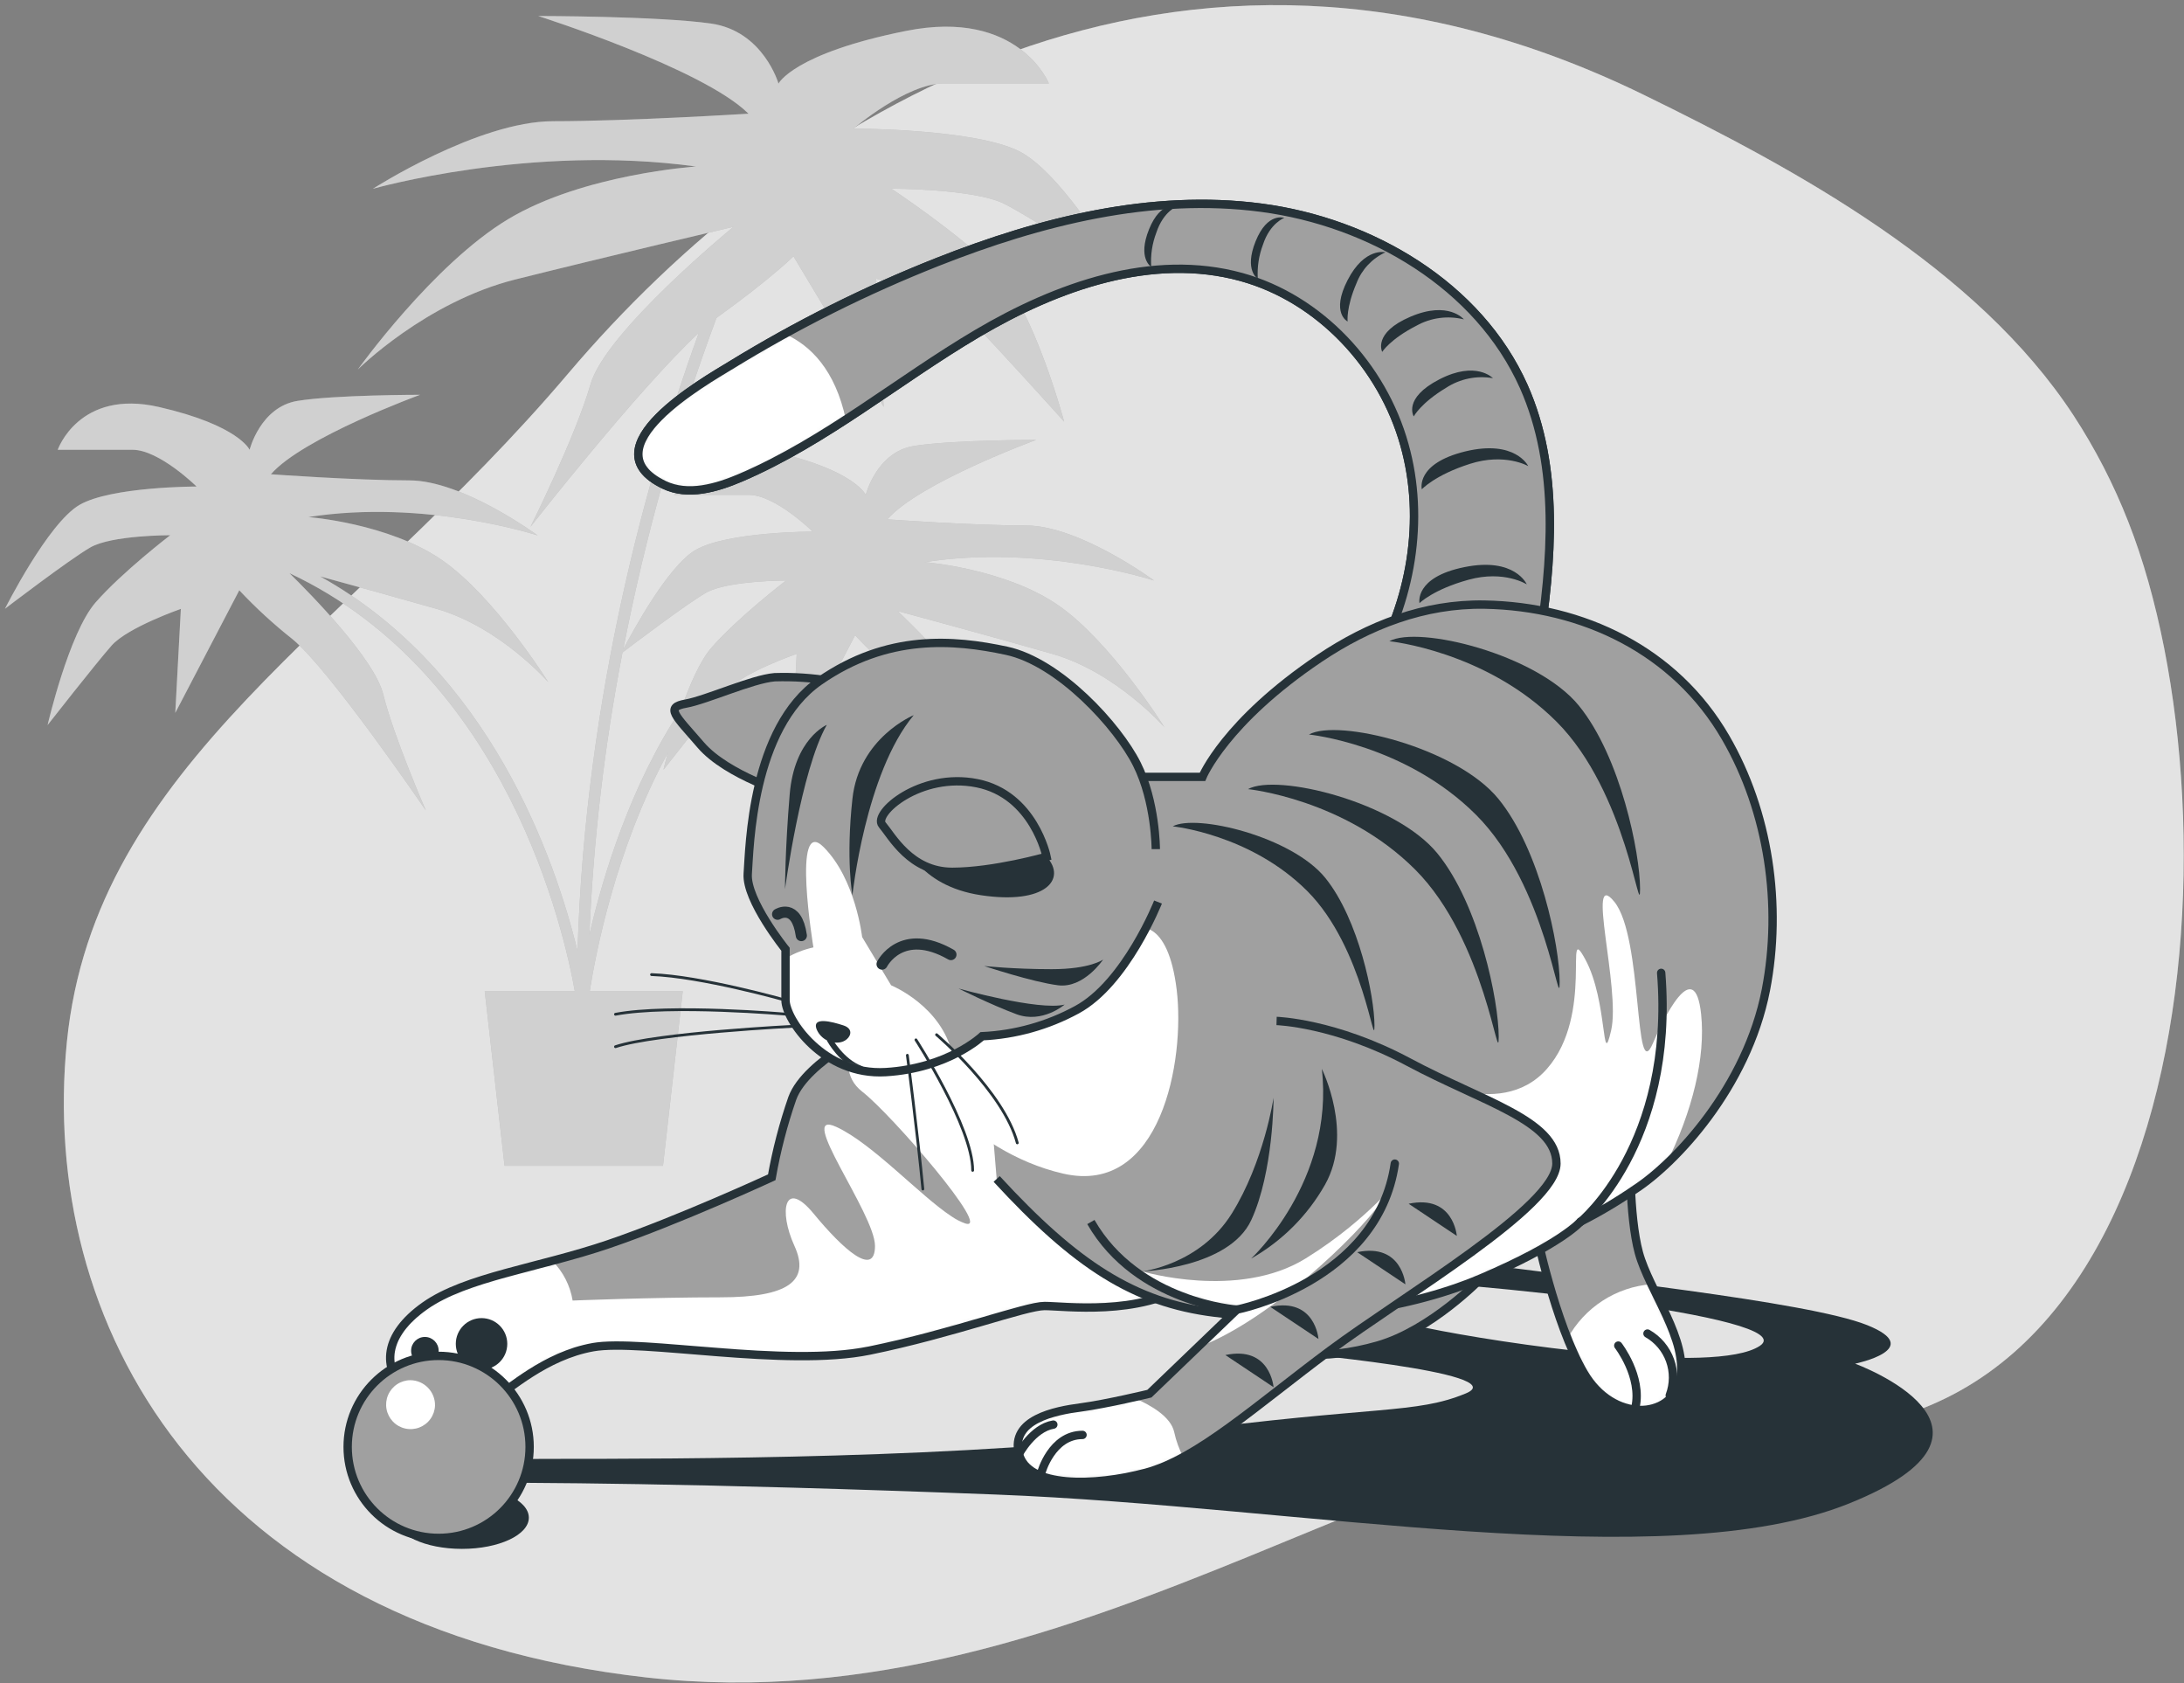 <svg width="392" height="302" viewBox="0 0 392 302" fill="none" xmlns="http://www.w3.org/2000/svg">
<rect x="0" y="0" width="392" height="302" fill="#808080" stroke="none"/>
<path d="M382 93.62C379.384 86.932 376.087 80.532 372.16 74.52C354.78 48 322.56 30.45 295 17C211 -24 141 21 102 67C63 113 17 137 12 187C7 237 36 292 116 301C196 310 259 249 313 256C395.52 266.69 403 146.89 382 93.62Z" fill="#A0A0A0"/>
<path opacity="0.7" d="M382 93.62C379.384 86.932 376.087 80.532 372.16 74.52C354.78 48 322.56 30.45 295 17C211 -24 141 21 102 67C63 113 17 137 12 187C7 237 36 292 116 301C196 310 259 249 313 256C395.52 266.69 403 146.89 382 93.62Z" fill="white"/>
<path d="M189.86 108.55C180.3 102 166 100.87 166 100.87C187 97.58 207.14 104.17 207.14 104.17C207.14 104.17 193.74 94.29 184.14 94.29C174.54 94.29 159.27 93.19 159.27 93.19C165 86.61 186 78.93 186 78.93C186 78.93 170.69 78.93 164 80.03C157.31 81.13 155.39 88.8 155.39 88.8C155.39 88.8 153.48 84.41 139.13 81.12C124.78 77.83 121 88.8 121 88.8H134.39C139.18 88.8 145.87 95.39 145.87 95.39C145.87 95.39 130.57 95.39 124.87 98.68C119.93 101.51 113.59 113.26 111.87 116.49C115.806 96.259 121.398 76.385 128.59 57.07L128.97 56.78C138.38 50 142.42 46 142.42 46L158.61 73L157.26 50C157.26 50 170.74 54.05 174.79 58.09C178.84 62.13 191 75.66 191 75.66C191 75.66 185.6 55.44 178.86 48.66C172.12 41.88 160 33.86 160 33.86C160 33.86 174.84 33.86 180.23 36.56C185.62 39.26 201.76 50 201.76 50C201.76 50 191 31.16 182.88 27.12C174.76 23.08 153.21 23.07 153.21 23.07C153.21 23.07 162.65 14.98 169.39 14.98H188.27C188.27 14.98 182.88 1.5 162.65 5.54C142.42 9.58 139.73 15 139.73 15C139.73 15 137.03 5.56 127.59 4.22C118.15 2.88 96.59 2.87 96.59 2.87C96.59 2.87 126.25 12.31 134.34 20.4C134.34 20.4 112.77 21.75 99.28 21.75C85.79 21.75 66.92 33.88 66.92 33.88C66.92 33.88 95.24 25.79 124.92 29.88C124.92 29.88 104.7 31.22 91.21 39.32C77.72 47.42 64.21 66.32 64.21 66.32C64.21 66.32 76.35 54.19 92.53 50.14C108.71 46.09 131.64 40.7 131.64 40.7C131.64 40.7 108.71 59.48 106 68.92C103.29 78.36 95.21 94.54 95.21 94.54C95.21 94.54 114.54 69.84 125.41 59.74C116.41 84.54 105.06 124.49 103.66 170.63C99.66 154.27 88 120.41 57.49 103.44C63.27 105.02 71.6 107.32 78.32 109.24C89.8 112.53 98.41 122.41 98.41 122.41C98.41 122.41 88.84 107.05 79.27 100.46C69.7 93.87 55.35 92.78 55.35 92.78C76.35 89.49 96.49 96.07 96.49 96.07C96.49 96.07 83.1 86.2 73.49 86.2C63.88 86.2 48.62 85.1 48.62 85.1C54.36 78.52 75.41 70.84 75.41 70.84C75.41 70.84 60.1 70.84 53.41 71.93C46.72 73.02 44.8 80.71 44.8 80.71C44.8 80.71 42.89 76.32 28.53 73.03C14.17 69.74 10.36 80.71 10.36 80.71H23.8C28.58 80.71 35.28 87.3 35.28 87.3C35.28 87.3 19.97 87.3 14.28 90.59C8.59 93.88 0.89 109.24 0.89 109.24C0.89 109.24 12.37 100.46 16.2 98.24C20.03 96.02 30.55 96.04 30.55 96.04C30.55 96.04 21.94 102.63 17.15 108.11C12.36 113.59 8.54 130.11 8.54 130.11C8.54 130.11 17.15 119.11 20.02 115.85C22.89 112.59 32.46 109.26 32.46 109.26L31.46 127.92L42.95 105.92C45.915 109.079 49.111 112.014 52.51 114.7C59.21 120.18 76.43 145.42 76.43 145.42C76.43 145.42 70.69 132.25 68.78 124.57C67.2 118.25 55.91 106.73 51.97 102.86C90.97 121.16 101.29 167.22 103.17 177.86H87L90.56 209.19H119L122.55 177.86H105.85C106.85 171.48 110.43 152.43 119.85 135.13C119.36 136.95 119.08 138.13 119.08 138.13C119.08 138.13 127.69 127.13 130.57 123.87C133.45 120.61 143 117.33 143 117.33L142 136L153.48 114C156.448 117.16 159.646 120.095 163.05 122.78C169.74 128.27 186.96 153.5 186.96 153.5C186.96 153.5 181.22 140.33 179.31 132.65C177.4 124.97 161.13 109.65 161.13 109.65C161.13 109.65 177.4 114.04 188.88 117.33C200.36 120.62 209 130.5 209 130.5C209 130.5 199.43 115.14 189.86 108.55ZM105.79 167.7C106.504 150.705 108.49 133.788 111.73 117.09C113.54 115.71 123.25 108.35 126.73 106.36C130.56 104.17 141.08 104.17 141.08 104.17C141.08 104.17 132.47 110.75 127.68 116.24C125.62 118.61 123.73 123.03 122.25 127.24C113.18 140.92 108.27 157 105.79 167.7Z" fill="#A0A0A0"/>
<path opacity="0.5" d="M189.86 108.55C180.3 102 166 100.87 166 100.87C187 97.58 207.14 104.17 207.14 104.17C207.14 104.17 193.74 94.29 184.14 94.29C174.54 94.29 159.27 93.19 159.27 93.19C165 86.61 186 78.93 186 78.93C186 78.93 170.69 78.93 164 80.03C157.31 81.13 155.39 88.8 155.39 88.8C155.39 88.8 153.48 84.41 139.13 81.12C124.78 77.83 121 88.8 121 88.8H134.39C139.18 88.8 145.87 95.39 145.87 95.39C145.87 95.39 130.57 95.39 124.87 98.68C119.93 101.51 113.59 113.26 111.87 116.49C115.806 96.259 121.398 76.385 128.59 57.07L128.97 56.78C138.38 50 142.42 46 142.42 46L158.61 73L157.26 50C157.26 50 170.74 54.05 174.79 58.09C178.84 62.13 191 75.66 191 75.66C191 75.66 185.6 55.44 178.86 48.66C172.12 41.88 160 33.86 160 33.86C160 33.86 174.84 33.86 180.23 36.56C185.62 39.26 201.76 50 201.76 50C201.76 50 191 31.16 182.88 27.12C174.76 23.08 153.21 23.07 153.21 23.07C153.21 23.07 162.65 14.98 169.39 14.98H188.27C188.27 14.98 182.88 1.5 162.65 5.54C142.42 9.58 139.73 15 139.73 15C139.73 15 137.03 5.56 127.59 4.22C118.15 2.88 96.59 2.87 96.59 2.87C96.59 2.87 126.25 12.31 134.34 20.4C134.34 20.4 112.77 21.75 99.28 21.75C85.79 21.75 66.92 33.88 66.92 33.88C66.92 33.88 95.24 25.79 124.92 29.88C124.92 29.88 104.7 31.22 91.21 39.32C77.72 47.42 64.21 66.32 64.21 66.32C64.21 66.32 76.35 54.19 92.53 50.14C108.71 46.09 131.64 40.7 131.64 40.7C131.64 40.7 108.71 59.48 106 68.92C103.29 78.36 95.21 94.54 95.21 94.54C95.21 94.54 114.54 69.84 125.41 59.74C116.41 84.54 105.06 124.49 103.66 170.63C99.66 154.27 88 120.41 57.49 103.44C63.27 105.02 71.6 107.32 78.32 109.24C89.8 112.53 98.41 122.41 98.41 122.41C98.41 122.41 88.84 107.05 79.27 100.46C69.7 93.87 55.35 92.78 55.35 92.78C76.35 89.49 96.49 96.07 96.49 96.07C96.49 96.07 83.1 86.2 73.49 86.2C63.88 86.2 48.62 85.1 48.62 85.1C54.36 78.52 75.41 70.84 75.41 70.84C75.41 70.84 60.1 70.84 53.41 71.93C46.72 73.02 44.8 80.71 44.8 80.71C44.8 80.71 42.89 76.32 28.53 73.03C14.17 69.74 10.36 80.71 10.36 80.71H23.8C28.58 80.71 35.28 87.3 35.28 87.3C35.28 87.3 19.97 87.3 14.28 90.59C8.59 93.88 0.89 109.24 0.89 109.24C0.89 109.24 12.37 100.46 16.2 98.24C20.03 96.02 30.55 96.04 30.55 96.04C30.55 96.04 21.94 102.63 17.15 108.11C12.36 113.59 8.54 130.11 8.54 130.11C8.54 130.11 17.15 119.11 20.02 115.85C22.89 112.59 32.46 109.26 32.46 109.26L31.46 127.92L42.95 105.92C45.915 109.079 49.111 112.014 52.51 114.7C59.21 120.18 76.43 145.42 76.43 145.42C76.43 145.42 70.69 132.25 68.78 124.57C67.2 118.25 55.91 106.73 51.97 102.86C90.97 121.16 101.29 167.22 103.17 177.86H87L90.56 209.19H119L122.55 177.86H105.85C106.85 171.48 110.43 152.43 119.85 135.13C119.36 136.95 119.08 138.13 119.08 138.13C119.08 138.13 127.69 127.13 130.57 123.87C133.45 120.61 143 117.33 143 117.33L142 136L153.48 114C156.448 117.16 159.646 120.095 163.05 122.78C169.74 128.27 186.96 153.5 186.96 153.5C186.96 153.5 181.22 140.33 179.31 132.65C177.4 124.97 161.13 109.65 161.13 109.65C161.13 109.65 177.4 114.04 188.88 117.33C200.36 120.62 209 130.5 209 130.5C209 130.5 199.43 115.14 189.86 108.55ZM105.79 167.7C106.504 150.705 108.49 133.788 111.73 117.09C113.54 115.71 123.25 108.35 126.73 106.36C130.56 104.17 141.08 104.17 141.08 104.17C141.08 104.17 132.47 110.75 127.68 116.24C125.62 118.61 123.73 123.03 122.25 127.24C113.18 140.92 108.27 157 105.79 167.7Z" fill="white"/>
<path d="M246.07 120.07C253.26 108.07 255.86 93.24 252.07 79.79C248.14 65.71 236.91 53.61 222.82 49.71C206.82 45.29 189.74 51.38 175.45 59.81C161.16 68.24 148.27 79.13 133 85.69C128.61 87.57 123.49 89.06 119.2 87C105.38 80.36 126.48 68.41 131.2 65.53C142.999 58.289 155.406 52.089 168.28 47C186.75 39.7 206.7 34.68 226.38 37.27C246.06 39.86 265.38 51.2 273.49 69.34C279.98 83.94 278.57 100.73 276.12 116.52C275.34 121.58 274.32 126.92 270.86 130.69C265.71 136.3 256.95 136.55 249.44 135.2C246.66 134.71 243.55 133.76 242.36 131.2C240.92 128.07 243.15 124.6 245.02 121.71C245.38 121.19 245.73 120.643 246.07 120.07Z" fill="#A0A0A0"/>
<mask id="mask0_117_776" style="mask-type:luminance" maskUnits="userSpaceOnUse" x="114" y="36" width="165" height="100">
<path d="M246.07 120.07C253.26 108.07 255.86 93.24 252.07 79.79C248.14 65.71 236.91 53.61 222.82 49.71C206.82 45.29 189.74 51.38 175.45 59.81C161.16 68.24 148.27 79.13 133 85.69C128.61 87.57 123.49 89.06 119.2 87C105.38 80.36 126.48 68.41 131.2 65.53C142.999 58.289 155.406 52.089 168.28 47C186.75 39.7 206.7 34.68 226.38 37.27C246.06 39.86 265.38 51.2 273.49 69.34C279.98 83.94 278.57 100.73 276.12 116.52C275.34 121.58 274.32 126.92 270.86 130.69C265.71 136.3 256.95 136.55 249.44 135.2C246.66 134.71 243.55 133.76 242.36 131.2C240.92 128.07 243.15 124.6 245.02 121.71C245.38 121.19 245.73 120.643 246.07 120.07Z" fill="white"/>
</mask>
<g mask="url(#mask0_117_776)">
<path d="M140.89 59.92C137.63 61.72 134.4 63.58 131.22 65.53C126.51 68.41 105.41 80.36 119.22 87C123.51 89.06 128.63 87.57 133.02 85.69C139.571 82.76 145.86 79.278 151.82 75.28C149.89 66.36 145.5 62 140.89 59.92Z" fill="white"/>
</g>
<path d="M246.07 120.07C253.26 108.07 255.86 93.24 252.07 79.79C248.14 65.71 236.91 53.61 222.82 49.71C206.82 45.29 189.74 51.38 175.45 59.81C161.16 68.24 148.27 79.13 133 85.69C128.61 87.57 123.49 89.06 119.2 87C105.38 80.36 126.48 68.41 131.2 65.53C142.999 58.289 155.406 52.089 168.28 47C186.75 39.7 206.7 34.68 226.38 37.27C246.06 39.86 265.38 51.2 273.49 69.34C279.98 83.94 278.57 100.73 276.12 116.52C275.34 121.58 274.32 126.92 270.86 130.69C265.71 136.3 256.95 136.55 249.44 135.2C246.66 134.71 243.55 133.76 242.36 131.2C240.92 128.07 243.15 124.6 245.02 121.71C245.38 121.19 245.73 120.643 246.07 120.07Z" stroke="#263238" stroke-width="1.5" stroke-miterlimit="10"/>
<path d="M246.07 120.07C253.26 108.07 255.86 93.24 252.07 79.79C248.14 65.71 236.91 53.61 222.82 49.71C206.82 45.29 189.74 51.38 175.45 59.81C161.16 68.24 148.27 79.13 133 85.69C128.61 87.57 123.49 89.06 119.2 87C105.38 80.36 126.48 68.41 131.2 65.53C142.999 58.289 155.406 52.089 168.28 47C186.75 39.7 206.7 34.68 226.38 37.27C246.06 39.86 265.38 51.2 273.49 69.34C279.98 83.94 278.57 100.73 276.12 116.52C275.34 121.58 274.32 126.92 270.86 130.69C265.71 136.3 256.95 136.55 249.44 135.2C246.66 134.71 243.55 133.76 242.36 131.2C240.92 128.07 243.15 124.6 245.02 121.71C245.38 121.19 245.73 120.643 246.07 120.07Z" fill="#A0A0A0"/>
<mask id="mask1_117_776" style="mask-type:luminance" maskUnits="userSpaceOnUse" x="114" y="36" width="165" height="100">
<path d="M246.07 120.07C253.26 108.07 255.86 93.24 252.07 79.79C248.14 65.71 236.91 53.61 222.82 49.71C206.82 45.29 189.74 51.38 175.45 59.81C161.16 68.24 148.27 79.13 133 85.69C128.61 87.57 123.49 89.06 119.2 87C105.38 80.36 126.48 68.41 131.2 65.53C142.999 58.289 155.406 52.089 168.28 47C186.75 39.7 206.7 34.68 226.38 37.27C246.06 39.86 265.38 51.2 273.49 69.34C279.98 83.94 278.57 100.73 276.12 116.52C275.34 121.58 274.32 126.92 270.86 130.69C265.71 136.3 256.95 136.55 249.44 135.2C246.66 134.71 243.55 133.76 242.36 131.2C240.92 128.07 243.15 124.6 245.02 121.71C245.38 121.19 245.73 120.643 246.07 120.07Z" fill="white"/>
</mask>
<g mask="url(#mask1_117_776)">
<path d="M241.88 50.26C238.82 56.2 241.88 57.69 241.88 57.69C241.88 57.69 241.58 55.22 243.47 50.83C244.411 48.366 246.282 46.369 248.68 45.27C248.68 45.27 244.94 44.31 241.88 50.26Z" fill="#263238"/>
<path d="M225.37 43.29C223.25 48.54 225.76 50.03 225.76 50.03C225.625 47.94 225.942 45.846 226.69 43.89C227.96 40 230.52 39.1 230.52 39.1C230.52 39.1 227.5 38 225.37 43.29Z" fill="#263238"/>
<path d="M206.24 41.14C204.12 46.39 206.63 47.88 206.63 47.88C206.487 45.791 206.801 43.696 207.55 41.74C208.83 37.85 211.38 36.95 211.38 36.95C211.38 36.95 208.36 35.89 206.24 41.14Z" fill="#263238"/>
<path d="M262.75 57.31C262.75 57.31 260 53.91 253.16 56.83C246.32 59.75 248.09 63.14 248.09 63.14C248.09 63.14 249.52 60.85 254.24 58.44C256.83 56.996 259.873 56.592 262.75 57.31Z" fill="#263238"/>
<path d="M259.55 69.59C262.034 67.97 265.039 67.352 267.96 67.86C267.96 67.86 264.96 64.66 258.35 68.07C251.74 71.48 253.75 74.72 253.75 74.72C253.75 74.72 255 72.33 259.55 69.59Z" fill="#263238"/>
<path d="M263 81C254 83.2 255.2 87.8 255.2 87.8C255.2 87.8 257.54 85.24 263.84 83.23C270.14 81.22 274.3 83.64 274.3 83.64C274.3 83.64 272 78.83 263 81Z" fill="#263238"/>
<path d="M262.86 101.76C253.8 103.58 254.78 108.23 254.78 108.23C254.78 108.23 257.23 105.77 263.61 104.02C269.99 102.27 274.04 104.86 274.04 104.86C274.04 104.86 271.92 99.93 262.86 101.76Z" fill="#263238"/>
<path d="M140.89 59.92C137.63 61.72 134.4 63.58 131.22 65.53C126.51 68.41 105.41 80.36 119.22 87C123.51 89.06 128.63 87.57 133.02 85.69C139.571 82.76 145.86 79.278 151.82 75.28C149.89 66.36 145.5 62 140.89 59.92Z" fill="white"/>
</g>
<path d="M246.07 120.07C253.26 108.07 255.86 93.24 252.07 79.79C248.14 65.71 236.91 53.61 222.82 49.71C206.82 45.29 189.74 51.38 175.45 59.81C161.16 68.24 148.27 79.13 133 85.69C128.61 87.57 123.49 89.06 119.2 87C105.38 80.36 126.48 68.41 131.2 65.53C142.999 58.289 155.406 52.089 168.28 47C186.75 39.7 206.7 34.68 226.38 37.27C246.06 39.86 265.38 51.2 273.49 69.34C279.98 83.94 278.57 100.73 276.12 116.52C275.34 121.58 274.32 126.92 270.86 130.69C265.71 136.3 256.95 136.55 249.44 135.2C246.66 134.71 243.55 133.76 242.36 131.2C240.92 128.07 243.15 124.6 245.02 121.71C245.38 121.19 245.73 120.643 246.07 120.07Z" stroke="#263238" stroke-width="1.5" stroke-miterlimit="10"/>
<path d="M230 242.57C230 242.57 272.15 246.3 263.08 250.04C254.01 253.78 247.08 252.17 210.79 256.97C174.5 261.77 122.22 261.78 98.21 261.78C74.2 261.78 67.8 266.05 81.67 266.05C95.54 266.05 123.82 266.05 178.78 268.18C233.74 270.31 298.78 283.12 331.9 269.78C365.02 256.44 332.97 244.7 332.97 244.7C332.97 244.7 345.78 242.04 335.11 237.77C324.44 233.5 283.35 229.23 264.11 226.56C244.87 223.89 234.24 229.76 247.57 229.76C260.9 229.76 323.87 236.17 315.87 241.5C307.87 246.83 268.92 240.97 256.11 238.3C243.3 235.63 226.77 238.3 230 242.57Z" fill="#263238"/>
<path d="M275.67 220.8C275.67 220.8 279.06 237.44 284.29 246.38C289.52 255.32 300.01 254.7 301.55 247.61C303.09 240.52 296.01 231.61 294.16 224.81C292.31 218.01 292.62 206.01 292.62 206.01C292.62 206.01 275.05 204.47 275.67 220.8Z" fill="#A0A0A0"/>
<mask id="mask2_117_776" style="mask-type:luminance" maskUnits="userSpaceOnUse" x="275" y="205" width="27" height="49">
<path d="M275.67 220.8C275.67 220.8 279.06 237.44 284.29 246.38C289.52 255.32 300.01 254.7 301.55 247.61C303.09 240.52 296.01 231.61 294.16 224.81C292.31 218.01 292.62 206.01 292.62 206.01C292.62 206.01 275.05 204.47 275.67 220.8Z" fill="white"/>
</mask>
<g mask="url(#mask2_117_776)">
<path d="M281.35 240.19C282.18 242.321 283.162 244.39 284.29 246.38C289.53 255.32 300.01 254.7 301.55 247.61C302.7 242.36 299.1 236.09 296.41 230.44C293.286 230.681 290.272 231.7 287.642 233.403C285.012 235.105 282.849 237.439 281.35 240.19Z" fill="white"/>
</g>
<path d="M275.67 220.8C275.67 220.8 279.06 237.44 284.29 246.38C289.52 255.32 300.01 254.7 301.55 247.61C303.09 240.52 296.01 231.61 294.16 224.81C292.31 218.01 292.62 206.01 292.62 206.01C292.62 206.01 275.05 204.47 275.67 220.8Z" stroke="#263238" stroke-width="1.5" stroke-miterlimit="10"/>
<path d="M290.46 241.45C290.46 241.45 294.77 247 293.54 252.55" stroke="#263238" stroke-width="1.5" stroke-miterlimit="10" stroke-linecap="round"/>
<path d="M295.7 239.29C297.58 240.361 299.015 242.067 299.749 244.102C300.482 246.137 300.465 248.367 299.7 250.39" stroke="#263238" stroke-width="1.5" stroke-miterlimit="10" stroke-linecap="round"/>
<path d="M265.8 229.43C265.8 229.43 256.87 238.68 247.31 241.43C237.75 244.18 228.2 243.59 229.44 239.27C230.68 234.95 234.98 233.42 240.53 233.42C246.08 233.42 257.53 222.01 257.53 222.01C257.53 222.01 269.81 214.33 265.8 229.43Z" fill="#A0A0A0" stroke="#263238" stroke-width="1.5" stroke-miterlimit="10"/>
<path d="M157.93 184.13C157.93 184.13 144.68 190.29 142.21 197.07C140.605 201.691 139.371 206.433 138.52 211.25C138.52 211.25 121.87 218.95 109.24 223.25C96.61 227.55 83.66 229.1 76.24 234.34C68.82 239.58 68.53 245.44 72.85 249.75C77.17 254.06 85.79 252.53 88.57 250.98C91.35 249.43 97.81 243.28 106.44 241.74C115.07 240.2 140.96 245.44 156.06 242.35C171.16 239.26 184.06 234.35 187.5 234.35C190.94 234.35 204.5 236.2 213.39 230.35C222.28 224.5 216.47 197.35 209.69 184.12C202.91 170.89 167.18 179.5 157.93 184.13Z" fill="#A0A0A0"/>
<mask id="mask3_117_776" style="mask-type:luminance" maskUnits="userSpaceOnUse" x="70" y="177" width="148" height="76">
<path d="M157.93 184.13C157.93 184.13 144.68 190.29 142.21 197.07C140.605 201.691 139.371 206.433 138.52 211.25C138.52 211.25 121.87 218.95 109.24 223.25C96.61 227.55 83.66 229.1 76.24 234.34C68.82 239.58 68.53 245.44 72.85 249.75C77.17 254.06 85.79 252.53 88.57 250.98C91.35 249.43 97.81 243.28 106.44 241.74C115.07 240.2 140.96 245.44 156.06 242.35C171.16 239.26 184.06 234.35 187.5 234.35C190.94 234.35 204.5 236.2 213.39 230.35C222.28 224.5 216.47 197.35 209.69 184.12C202.91 170.89 167.18 179.5 157.93 184.13Z" fill="white"/>
</mask>
<g mask="url(#mask3_117_776)">
<path d="M189.36 208.53C184.01 199.67 179.62 183.03 171.11 179.77C166.581 180.777 162.165 182.237 157.93 184.13C157.93 184.13 156.55 184.77 154.59 185.87C151.44 189.48 151.59 193.4 154.74 195.87C159.94 199.87 178.4 221.26 173.21 219.52C172.353 219.209 171.539 218.789 170.79 218.27C165.21 214.62 156.6 205.2 150.13 202.22C142.63 198.75 157.05 217.79 157.05 223.56C157.05 229.33 151.28 224.14 146.05 217.79C140.82 211.44 139.7 217.22 142.59 223.56C145.48 229.9 141.43 232.79 129.32 232.79C117.21 232.79 102.78 233.37 102.78 233.37C102.338 230.683 101.069 228.201 99.15 226.27C90.06 228.69 81.65 230.55 76.22 234.39C68.82 239.63 68.51 245.49 72.83 249.8C77.15 254.11 85.77 252.58 88.55 251.03C91.33 249.48 97.79 243.33 106.42 241.79C115.05 240.25 140.94 245.49 156.04 242.4C171.14 239.31 184.04 234.4 187.48 234.4C190.64 234.4 202.62 236 211.48 231.49C207.93 228.56 194.92 217.74 189.36 208.53Z" fill="white"/>
</g>
<path d="M157.93 184.13C157.93 184.13 144.68 190.29 142.21 197.07C140.605 201.691 139.371 206.433 138.52 211.25C138.52 211.25 121.87 218.95 109.24 223.25C96.61 227.55 83.66 229.1 76.24 234.34C68.82 239.58 68.53 245.44 72.85 249.75C77.17 254.06 85.79 252.53 88.57 250.98C91.35 249.43 97.81 243.28 106.44 241.74C115.07 240.2 140.96 245.44 156.06 242.35C171.16 239.26 184.06 234.35 187.5 234.35C190.94 234.35 204.5 236.2 213.39 230.35C222.28 224.5 216.47 197.35 209.69 184.12C202.91 170.89 167.18 179.5 157.93 184.13Z" stroke="#263238" stroke-width="1.5" stroke-miterlimit="10"/>
<path d="M76.26 244.84C77.624 244.84 78.73 243.734 78.73 242.37C78.73 241.006 77.624 239.9 76.26 239.9C74.896 239.9 73.79 241.006 73.79 242.37C73.79 243.734 74.896 244.84 76.26 244.84Z" fill="#263238"/>
<path d="M86.43 245.76C88.981 245.76 91.05 243.692 91.05 241.14C91.05 238.588 88.981 236.52 86.43 236.52C83.878 236.52 81.81 238.588 81.81 241.14C81.81 243.692 83.878 245.76 86.43 245.76Z" fill="#263238"/>
<path d="M80.27 250.39C81.634 250.39 82.74 249.284 82.74 247.92C82.74 246.556 81.634 245.45 80.27 245.45C78.906 245.45 77.8 246.556 77.8 247.92C77.8 249.284 78.906 250.39 80.27 250.39Z" fill="#263238"/>
<path d="M86.43 250.39C87.794 250.39 88.9 249.284 88.9 247.92C88.9 246.556 87.794 245.45 86.43 245.45C85.066 245.45 83.96 246.556 83.96 247.92C83.96 249.284 85.066 250.39 86.43 250.39Z" fill="#263238"/>
<path d="M178.89 211.55C193.07 226.96 203.55 233.75 218.03 235.55C232.51 237.35 251.32 235.55 265.8 229.39C280.28 223.23 283.68 219.22 283.68 219.22C287.095 217.49 290.389 215.533 293.54 213.36C300.63 208.74 313.54 195.18 316.96 177.61C319.88 162.48 317.48 145.71 309.71 132.33C300.71 116.77 284.15 108.8 266.43 108.49C255.66 108.31 245.68 112.18 236.83 118.13C219.88 129.53 215.83 139.4 215.83 139.4H198.31C198.31 139.4 189.68 136.01 173.96 152.03" fill="#A0A0A0"/>
<mask id="mask4_117_776" style="mask-type:luminance" maskUnits="userSpaceOnUse" x="173" y="108" width="146" height="129">
<path d="M178.89 211.55C193.07 226.96 203.55 233.75 218.03 235.55C232.51 237.35 251.32 235.55 265.8 229.39C280.28 223.23 283.68 219.22 283.68 219.22C287.095 217.49 290.389 215.533 293.54 213.36C300.63 208.74 313.54 195.18 316.96 177.61C319.88 162.48 317.48 145.71 309.71 132.33C300.71 116.77 284.15 108.8 266.43 108.49C255.66 108.31 245.68 112.18 236.83 118.13C219.88 129.53 215.83 139.4 215.83 139.4H198.31C198.31 139.4 189.68 136.01 173.96 152.03" fill="white"/>
</mask>
<g mask="url(#mask4_117_776)">
<path d="M305.33 182C304.18 171 298.41 183.16 296.68 187.19C293.27 195.19 294.95 168.19 289.75 161.81C284.55 155.43 290.91 177.39 289.18 184.89C287.45 192.39 288.6 179.69 284.56 172.19C280.52 164.69 286.29 182 277.64 191.81C268.99 201.62 253.4 192.39 253.4 192.39C260.64 212.88 241.28 228.61 228.87 236.28C241.13 236.34 254.73 234.15 265.8 229.44C280.29 223.28 283.68 219.27 283.68 219.27C287.095 217.54 290.389 215.583 293.54 213.41C295.481 212.097 297.308 210.621 299 209C303.82 199.35 306.14 189.68 305.33 182Z" fill="white"/>
</g>
<path d="M178.89 211.55C193.07 226.96 203.55 233.75 218.03 235.55C232.51 237.35 251.32 235.55 265.8 229.39C280.28 223.23 283.68 219.22 283.68 219.22C287.095 217.49 290.389 215.533 293.54 213.36C300.63 208.74 313.54 195.18 316.96 177.61C319.88 162.48 317.48 145.71 309.71 132.33C300.71 116.77 284.15 108.8 266.43 108.49C255.66 108.31 245.68 112.18 236.83 118.13C219.88 129.53 215.83 139.4 215.83 139.4H198.31C198.31 139.4 189.68 136.01 173.96 152.03" stroke="#263238" stroke-width="1.5" stroke-miterlimit="10"/>
<path d="M162.86 190.6C162.86 190.6 173.34 206.6 190.86 210.6C208.38 214.6 212.74 190.26 211.2 177.6C209.66 164.94 204.11 165.27 201.96 168.05C199.81 170.83 189.63 179.14 179.46 181.3C169.29 183.46 161.32 185.05 162.86 190.6Z" fill="white"/>
<path d="M149.2 122.2C145.841 121.64 142.434 121.412 139.03 121.52C134.96 121.86 126.82 125.59 123.09 126.26C119.36 126.93 121.09 128.26 125.81 133.72C130.53 139.18 141.74 142.54 141.74 142.54L149.2 122.2Z" fill="#A0A0A0" stroke="#263238" stroke-width="1.5" stroke-miterlimit="10"/>
<path d="M207.85 161.86C207.85 161.86 202.09 176.44 193.28 181.19C188.044 184.035 182.232 185.659 176.28 185.94C176.28 185.94 170.18 191.7 158.99 192.38C147.8 193.06 140.99 182.88 140.99 179.49V170.34C140.99 170.34 133.87 161.52 134.21 156.78C134.55 152.04 134.89 130.67 147.1 122.2C159.31 113.73 171.17 114.74 180.66 116.77C190.15 118.8 200.66 130.33 204.05 137.11C207.44 143.89 207.45 152.37 207.45 152.37" fill="#A0A0A0"/>
<mask id="mask5_117_776" style="mask-type:luminance" maskUnits="userSpaceOnUse" x="134" y="115" width="74" height="78">
<path d="M207.85 161.86C207.85 161.86 202.09 176.44 193.28 181.19C188.044 184.035 182.232 185.659 176.28 185.94C176.28 185.94 170.18 191.7 158.99 192.38C147.8 193.06 140.99 182.88 140.99 179.49V170.34C140.99 170.34 133.87 161.52 134.21 156.78C134.55 152.04 134.89 130.67 147.1 122.2C159.31 113.73 171.17 114.74 180.66 116.77C190.15 118.8 200.66 130.33 204.05 137.11C207.44 143.89 207.45 152.37 207.45 152.37" fill="white"/>
</mask>
<g mask="url(#mask5_117_776)">
<path d="M159.94 176.8L154.74 168.14C154.74 168.14 153.59 157.76 147.82 151.99C142.05 146.22 146 170 146 170C144.276 170.378 142.622 171.026 141.1 171.92V179.48C141.1 182.87 147.88 193.05 159.1 192.37C163.216 192.141 167.249 191.122 170.98 189.37C169.1 180.51 159.94 176.8 159.94 176.8Z" fill="white"/>
<path d="M158.32 173C158.32 173 161.73 166.18 170.68 171.29" stroke="#263238" stroke-width="2" stroke-miterlimit="10" stroke-linecap="round"/>
<path d="M139.57 164.05C139.57 164.05 142.98 161.91 143.83 167.88" stroke="#263238" stroke-width="2" stroke-miterlimit="10" stroke-linecap="round"/>
<path d="M148.94 186.64C148.94 186.64 151.07 190.47 154.49 191.75" stroke="#263238" stroke-miterlimit="10" stroke-linecap="round"/>
<path d="M162.24 150.84C162.24 150.84 164.55 158.91 176.09 160.64C187.63 162.37 191.53 157.77 187.85 153.73C184.17 149.69 164.55 150.84 162.24 150.84Z" fill="#263238"/>
<path d="M187.85 153.73C187.85 153.73 178.36 156.44 170.9 156.44C163.44 156.44 160.05 150 158.35 148C156.65 146 165.13 138.51 175.35 140.54C185.57 142.57 187.85 153.73 187.85 153.73Z" fill="#A0A0A0" stroke="#263238" stroke-width="1.5" stroke-miterlimit="10"/>
<path d="M152 186.47C152.84 185.74 153 184.53 151.39 184C149.26 183.3 145.81 182.44 146.53 184.58C146.831 185.376 147.386 186.052 148.109 186.502C148.832 186.952 149.683 187.151 150.53 187.07C151.072 187.035 151.588 186.824 152 186.47Z" fill="#263238"/>
<path d="M198 172.18C198 172.18 195.69 173.91 188.76 173.91C181.83 173.91 176.65 173.34 176.65 173.34C176.65 173.34 185.3 176.22 189.92 176.8C194.54 177.38 198 172.18 198 172.18Z" fill="#263238"/>
<path d="M191.09 180.26C191.09 180.26 187.09 183.72 182.44 181.99C177.79 180.26 172.05 177.38 172.05 177.38C172.05 177.38 186.48 181.42 191.09 180.26Z" fill="#263238"/>
<path d="M164 128.33C164 128.33 154.2 132.33 153 143.33C151.8 154.33 153 160.63 153 160.63C153 160.63 155.32 138.72 164 128.33Z" fill="#263238"/>
<path d="M148.4 130.07C148.4 130.07 142.58 132.51 141.74 142.54C140.9 152.57 140.9 159.54 140.9 159.54C140.9 159.54 143.78 138.14 148.4 130.07Z" fill="#263238"/>
</g>
<path d="M207.85 161.86C207.85 161.86 202.09 176.44 193.28 181.19C188.044 184.035 182.232 185.659 176.28 185.94C176.28 185.94 170.18 191.7 158.99 192.38C147.8 193.06 140.99 182.88 140.99 179.49V170.34C140.99 170.34 133.87 161.52 134.21 156.78C134.55 152.04 134.89 130.67 147.1 122.2C159.31 113.73 171.17 114.74 180.66 116.77C190.15 118.8 200.66 130.33 204.05 137.11C207.44 143.89 207.45 152.37 207.45 152.37" stroke="#263238" stroke-width="1.5" stroke-miterlimit="10"/>
<path d="M141.06 179.49C141.06 179.49 125.88 175.19 116.94 174.88" stroke="#263238" stroke-width="0.5" stroke-miterlimit="10" stroke-linecap="round"/>
<path d="M141.29 182C141.29 182 120.29 180.15 110.47 182" stroke="#263238" stroke-width="0.5" stroke-miterlimit="10" stroke-linecap="round"/>
<path d="M142.83 184.13C142.83 184.13 117.83 185.36 110.47 187.82" stroke="#263238" stroke-width="0.5" stroke-miterlimit="10" stroke-linecap="round"/>
<path d="M162.86 189.36C162.86 189.36 164.71 203.54 165.64 213.36" stroke="#263238" stroke-width="0.5" stroke-miterlimit="10" stroke-linecap="round"/>
<path d="M164.4 186.59C164.4 186.59 174.58 202.31 174.58 210.01" stroke="#263238" stroke-width="0.5" stroke-miterlimit="10" stroke-linecap="round"/>
<path d="M168.1 185.67C168.1 185.67 180.1 195.84 182.59 205.08" stroke="#263238" stroke-width="0.5" stroke-miterlimit="10" stroke-linecap="round"/>
<path d="M283.68 219.26C283.68 219.26 300.63 205.39 298.16 174.57" stroke="#263238" stroke-width="1.5" stroke-miterlimit="10" stroke-linecap="round"/>
<path d="M229.13 183.2C229.13 183.2 239.61 183.51 252.86 190.6C266.11 197.69 279.36 201.08 279.36 208.78C279.36 216.48 251.93 232.51 238.68 242.37C225.43 252.23 214.95 261.79 205.68 264.26C196.41 266.73 184.42 267.03 182.88 260.87C181.34 254.71 189.35 253.16 193.97 252.55C198.59 251.94 206.3 250.08 206.3 250.08L222 235C222 235 204.12 233.77 195.8 219.28" fill="#A0A0A0"/>
<mask id="mask6_117_776" style="mask-type:luminance" maskUnits="userSpaceOnUse" x="182" y="183" width="98" height="83">
<path d="M229.13 183.2C229.13 183.2 239.61 183.51 252.86 190.6C266.11 197.69 279.36 201.08 279.36 208.78C279.36 216.48 251.93 232.51 238.68 242.37C225.43 252.23 214.95 261.79 205.68 264.26C196.41 266.73 184.42 267.03 182.88 260.87C181.34 254.71 189.35 253.16 193.97 252.55C198.59 251.94 206.3 250.08 206.3 250.08L222 235C222 235 204.12 233.77 195.8 219.28" fill="white"/>
</mask>
<g mask="url(#mask6_117_776)">
<path d="M204.94 228.15C204.94 228.15 215.32 227 221.09 217.76C226.86 208.52 228.59 196.99 228.59 196.99C228.59 196.99 228.59 210.26 224.59 218.92C220.59 227.58 204.94 228.15 204.94 228.15Z" fill="#263238"/>
<path d="M237.25 191.8C237.25 191.8 243.02 203.34 237.83 212.57C234.693 218.116 230.106 222.703 224.56 225.84C224.56 225.84 239.56 212 237.25 191.8Z" fill="#263238"/>
<path d="M219.94 243.15L228.59 248.92C228.59 248.92 228 241.42 219.94 243.15Z" fill="#263238"/>
<path d="M228 234.5L236.65 240.27C236.65 240.27 236.1 232.76 228 234.5Z" fill="#263238"/>
<path d="M243.6 224.69L252.25 230.46C252.25 230.46 251.67 223 243.6 224.69Z" fill="#263238"/>
<path d="M252.83 216L261.48 221.77C261.48 221.77 260.91 214.3 252.83 216Z" fill="#263238"/>
<path d="M210.76 257C210.17 254.23 206.61 252.14 203.4 250.78C200.74 251.37 196.8 252.2 193.99 252.58C189.37 253.19 181.36 254.73 182.9 260.9C184.44 267.07 196.46 266.75 205.7 264.29C208.033 263.619 210.278 262.676 212.39 261.48C211.648 260.067 211.099 258.56 210.76 257Z" fill="white"/>
<path d="M247.63 216C251.63 210.23 246.48 218.31 234.36 225.81C222.24 233.31 204.94 228.12 204.94 228.12L204.39 228.48C209.641 232.055 215.687 234.293 222 235L215 241.77C227.88 237 243.85 221.44 247.63 216Z" fill="white"/>
</g>
<path d="M229.13 183.2C229.13 183.2 239.61 183.51 252.86 190.6C266.11 197.69 279.36 201.08 279.36 208.78C279.36 216.48 251.93 232.51 238.68 242.37C225.43 252.23 214.95 261.79 205.68 264.26C196.41 266.73 184.42 267.03 182.88 260.87C181.34 254.71 189.35 253.16 193.97 252.55C198.59 251.94 206.3 250.08 206.3 250.08L222 235C222 235 204.12 233.77 195.8 219.28" stroke="#263238" stroke-width="1.5" stroke-miterlimit="10"/>
<path d="M222 235C222 235 247.27 230.07 250.35 208.8" stroke="#263238" stroke-width="1.5" stroke-miterlimit="10" stroke-linecap="round"/>
<path d="M182.9 260.87C182.9 260.87 185.36 256.24 189.06 255.63" stroke="#263238" stroke-width="1.5" stroke-miterlimit="10" stroke-linecap="round"/>
<path d="M186.9 264.26C186.9 264.26 188.75 257.48 194.3 257.48" stroke="#263238" stroke-width="1.5" stroke-miterlimit="10" stroke-linecap="round"/>
<path d="M224 141.6C224 141.6 241.31 143.34 254 156.03C266.69 168.72 269 192.38 269 186.03C269 179.68 265.54 162.38 258 153.14C250.46 143.9 229.17 138.72 224 141.6Z" fill="#263238"/>
<path d="M210.49 148.28C210.49 148.28 224.42 149.67 234.63 159.88C244.84 170.09 246.7 189.13 246.7 184C246.7 178.87 243.91 165 237.88 157.54C231.85 150.08 214.67 146 210.49 148.28Z" fill="#263238"/>
<path d="M234.94 131.8C234.94 131.8 252.25 133.53 264.94 146.22C277.63 158.91 279.94 182.57 279.94 176.22C279.94 169.87 276.48 152.57 268.94 143.34C261.4 134.11 240.13 128.91 234.94 131.8Z" fill="#263238"/>
<path d="M249.37 115.06C249.37 115.06 266.67 116.79 279.37 129.49C292.07 142.19 294.37 165.84 294.37 159.49C294.37 153.14 290.91 135.83 283.37 126.6C275.83 117.37 254.56 112.18 249.37 115.06Z" fill="#263238"/>
<path d="M82.92 277.93C89.547 277.93 94.92 275.423 94.92 272.33C94.92 269.237 89.547 266.73 82.92 266.73C76.293 266.73 70.92 269.237 70.92 272.33C70.92 275.423 76.293 277.93 82.92 277.93Z" fill="#263238"/>
<path d="M78.73 275.96C87.749 275.96 95.06 268.649 95.06 259.63C95.06 250.611 87.749 243.3 78.73 243.3C69.711 243.3 62.4 250.611 62.4 259.63C62.4 268.649 69.711 275.96 78.73 275.96Z" fill="#A0A0A0" stroke="#263238" stroke-width="1.5" stroke-miterlimit="10"/>
<path d="M78.08 252.22C78.047 253.08 77.761 253.912 77.259 254.611C76.757 255.31 76.06 255.846 75.256 256.153C74.451 256.459 73.574 256.522 72.734 256.334C71.894 256.146 71.128 255.715 70.531 255.095C69.934 254.475 69.532 253.692 69.376 252.846C69.22 251.999 69.316 251.125 69.653 250.333C69.99 249.541 70.552 248.865 71.27 248.39C71.987 247.914 72.829 247.661 73.69 247.66C74.278 247.67 74.858 247.797 75.397 248.032C75.936 248.267 76.423 248.606 76.831 249.029C77.239 249.453 77.559 249.953 77.773 250.5C77.988 251.048 78.092 251.632 78.08 252.22Z" fill="white"/>
</svg>
